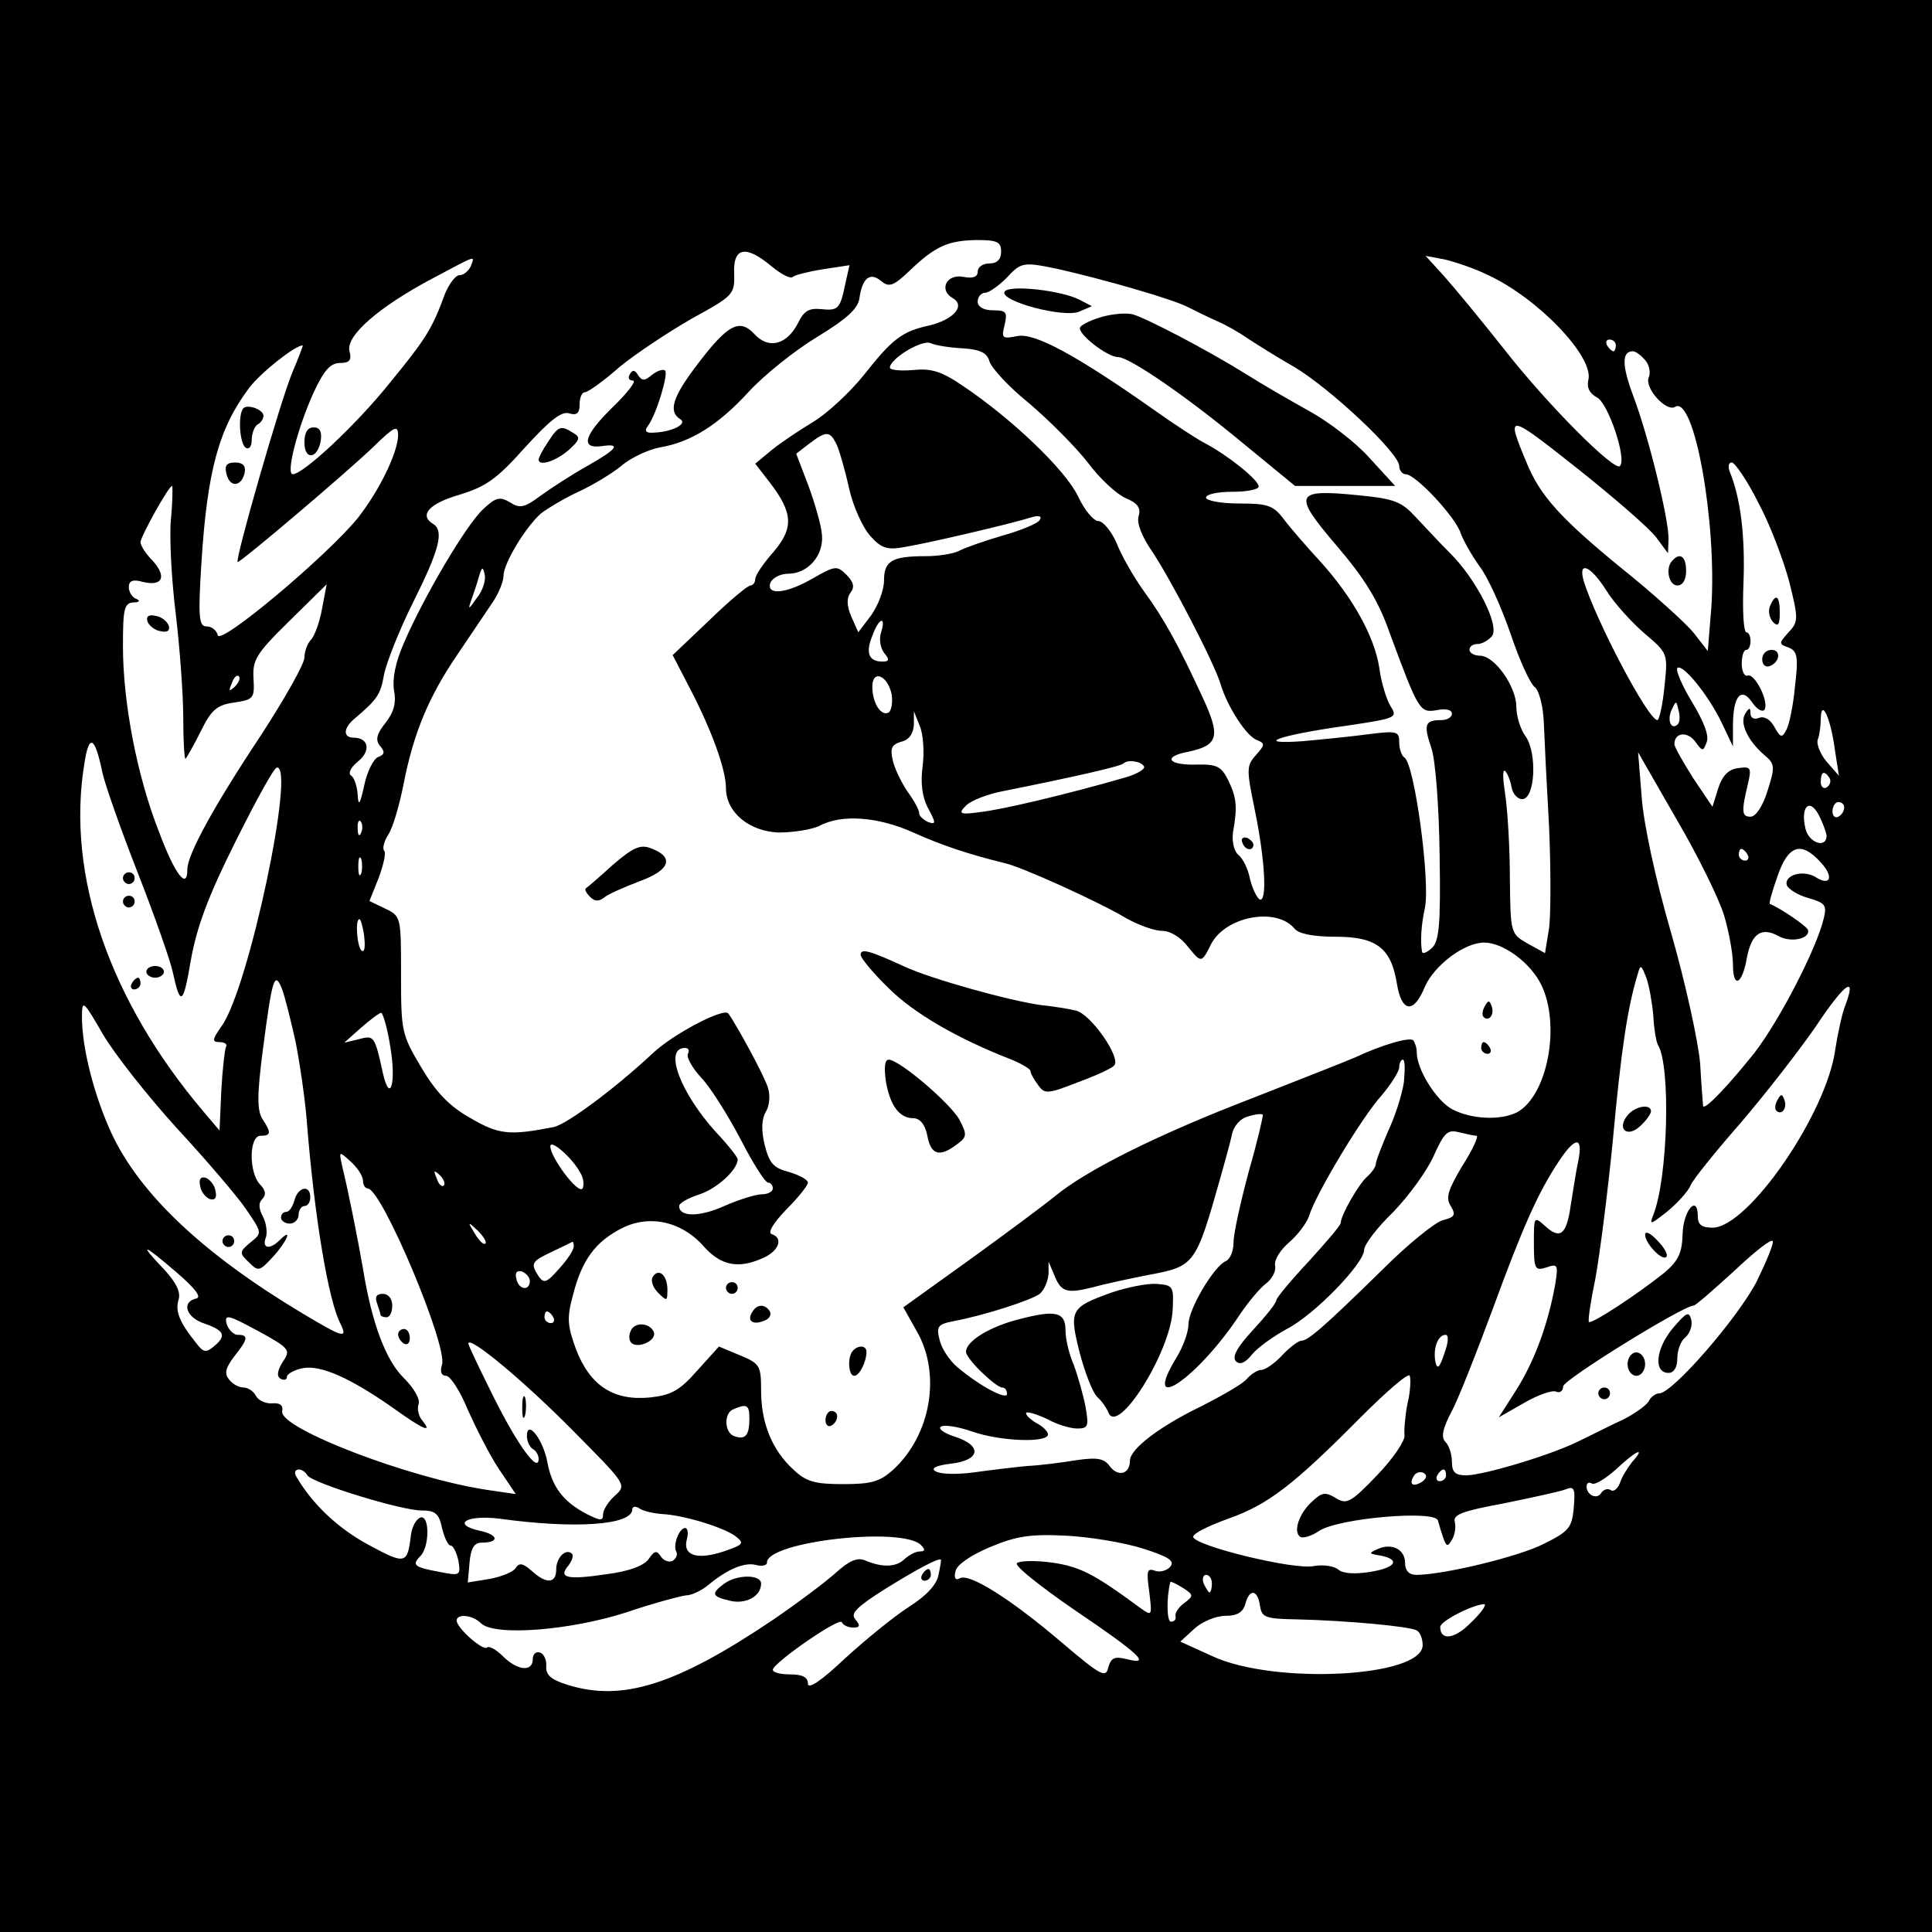 <?xml version="1.0" standalone="no"?>
<!DOCTYPE svg PUBLIC "-//W3C//DTD SVG 20010904//EN"
 "http://www.w3.org/TR/2001/REC-SVG-20010904/DTD/svg10.dtd">
<svg version="1.0" xmlns="http://www.w3.org/2000/svg"
 width="330pt" height="330pt" viewBox="0 0 330 330"
 preserveAspectRatio="xMidYMid meet">
<g transform="translate(0,330) scale(0.1,-0.1)"
fill="#000000" stroke="none">
<path d="M0 1650 l0 -1650 1650 0 1650 0 0 1650 0 1650 -1650 0 -1650 0 0
-1650z m1710 1220 c0 -13 -7 -20 -20 -20 -11 0 -20 -6 -20 -14 0 -9 -8 -12
-24 -9 -29 6 -43 -22 -19 -36 23 -13 2 -37 -40 -47 -46 -10 -63 -23 -111 -84
-24 -30 -63 -66 -86 -80 -23 -14 -55 -35 -71 -48 l-29 -24 24 -31 c41 -53 42
-79 7 -120 -17 -19 -31 -40 -31 -46 0 -6 -4 -11 -8 -11 -5 0 -37 -27 -71 -60
l-62 -59 30 -58 c37 -71 61 -138 61 -169 0 -41 39 -74 90 -76 25 0 56 5 69 11
38 21 101 16 161 -11 49 -22 94 -37 155 -52 29 -6 163 -67 208 -94 21 -12 49
-22 62 -22 14 0 32 -11 44 -27 23 -28 23 -29 40 5 25 47 111 63 142 26 7 -9
32 -14 70 -14 70 0 95 -19 105 -80 8 -50 29 -52 48 -5 16 36 67 75 101 75 33
0 80 -35 98 -73 33 -69 10 -189 -42 -217 -28 -14 -77 -12 -110 5 -27 14 -61
68 -61 97 0 8 -3 17 -6 21 -6 6 -52 -7 -99 -29 -16 -7 -95 -38 -174 -69 -164
-63 -286 -124 -340 -169 -21 -17 -87 -66 -148 -110 l-110 -79 23 -41 c42 -73
24 -177 -40 -236 -23 -21 -38 -25 -86 -25 -48 0 -63 4 -85 25 -36 33 -55 79
-55 135 0 42 -2 46 -36 60 l-36 15 -37 -41 c-30 -34 -44 -42 -81 -46 -62 -6
-102 20 -126 82 -15 41 -16 54 -5 94 15 59 38 90 83 113 47 24 103 12 141 -32
29 -32 59 -38 102 -18 26 12 33 34 13 40 -7 3 3 19 25 42 20 20 37 41 37 46 0
5 -15 13 -32 18 -27 7 -34 15 -42 47 -6 25 -5 44 2 56 6 9 8 27 4 40 -5 19
-53 107 -68 128 -8 10 -94 -35 -129 -68 -63 -59 -146 -121 -169 -126 -76 -15
-94 -13 -142 15 -36 20 -59 44 -84 86 -34 57 -35 62 -35 159 0 99 0 100 -27
113 l-27 13 16 40 c8 22 13 43 9 46 -3 4 0 16 7 27 8 12 19 50 26 85 17 88 43
151 93 224 23 34 50 74 60 89 10 15 18 35 18 44 0 22 38 84 64 107 12 9 40 26
64 37 24 11 57 31 73 44 16 14 46 28 67 32 53 9 100 39 152 96 25 27 77 69
115 92 51 31 71 49 73 67 5 34 18 45 37 29 13 -11 21 -9 48 17 45 43 66 52
115 53 35 0 42 -3 42 -20z m-392 -25 c16 -13 32 -22 36 -18 3 3 26 9 51 13
l46 7 -7 -31 c-9 -44 -12 -47 -42 -44 -20 2 -29 -3 -39 -24 -19 -37 -50 -45
-74 -19 -26 28 -46 17 -99 -53 -41 -54 -49 -79 -28 -92 13 -8 -14 -22 -46 -23
-13 -1 -16 3 -9 12 14 19 35 88 29 94 -3 3 -13 0 -22 -7 -13 -11 -17 -11 -24
-1 -5 9 -10 10 -14 2 -4 -6 -2 -11 5 -11 7 0 -9 -21 -35 -46 -49 -48 -55 -71
-18 -66 34 5 26 -5 -25 -34 -27 -15 -62 -38 -80 -51 -27 -20 -35 -22 -52 -11
-17 10 -24 9 -46 -12 -29 -27 -101 -149 -135 -228 -15 -34 -20 -62 -17 -81 4
-21 0 -37 -14 -55 -16 -20 -18 -30 -10 -40 9 -10 8 -15 -3 -19 -8 -3 -19 -25
-24 -49 -7 -32 -10 -36 -11 -16 -1 15 -6 30 -11 33 -6 4 -1 14 11 24 23 18 19
41 -7 41 -18 0 -18 16 1 32 39 33 45 41 51 76 4 20 26 76 50 124 44 88 53 121
34 133 -25 15 -7 35 45 50 45 14 63 26 112 81 42 46 62 62 75 58 13 -4 18 0
18 15 0 12 4 21 9 21 5 0 32 19 59 43 28 23 84 60 124 83 71 39 73 41 72 77
-2 45 20 49 64 12z m-514 0 c-4 -8 -12 -15 -19 -15 -7 0 -18 -15 -25 -32 -22
-60 -32 -76 -95 -153 -57 -71 -147 -155 -165 -155 -12 0 8 78 35 138 18 39 29
52 46 52 16 0 20 5 16 20 -7 26 49 75 141 124 79 42 73 40 66 21z m1738 -15
c86 -40 181 -140 171 -179 -3 -13 2 -23 15 -30 19 -10 51 -105 39 -117 -9 -10
-122 103 -195 196 -41 52 -89 110 -106 129 l-31 34 32 -6 c17 -4 51 -15 75
-27z m-737 11 c76 -17 199 -52 225 -66 14 -7 36 -18 50 -24 14 -6 37 -19 51
-29 14 -9 50 -32 80 -49 62 -37 179 -147 179 -169 0 -7 5 -14 11 -14 17 0 86
-74 94 -101 5 -13 19 -38 32 -56 14 -18 37 -69 53 -115 15 -45 34 -87 42 -92
7 -6 14 -33 15 -61 1 -27 5 -108 9 -178 3 -71 3 -148 0 -172 l-7 -43 -29 16
c-30 17 -30 18 -31 112 0 52 -4 117 -8 143 -4 26 -5 44 0 40 4 -4 9 -17 11
-28 2 -11 10 -20 18 -20 22 0 26 78 6 107 -9 12 -16 35 -16 51 0 34 -37 87
-62 87 -10 0 -18 5 -18 10 0 6 6 10 14 10 7 0 18 6 24 13 15 17 -27 99 -72
143 -17 17 -43 45 -58 61 -24 26 -36 31 -97 37 -110 11 -114 3 -38 -86 48 -56
72 -95 91 -150 49 -132 51 -136 80 -131 15 3 26 1 26 -6 0 -6 -8 -11 -18 -11
-28 0 -31 -7 -17 -48 7 -21 13 -100 14 -183 2 -121 -1 -148 -14 -159 -8 -7
-15 -10 -16 -6 -3 17 -2 44 5 76 9 47 -18 245 -35 256 -5 3 -9 15 -9 26 0 19
-4 20 -52 14 -29 -4 -80 -9 -113 -12 -86 -6 -41 10 72 26 88 13 91 14 78 34
-7 12 -16 41 -19 65 -8 53 -45 120 -100 181 -23 25 -51 57 -63 73 -18 24 -28
27 -77 27 -31 0 -56 5 -56 10 0 6 20 10 45 10 25 0 45 4 45 9 0 11 -51 52 -90
73 -14 7 -54 33 -89 58 -132 93 -204 132 -233 126 -26 -5 -28 -4 -22 19 5 22
3 25 -20 25 -16 0 -26 6 -26 15 0 8 6 15 13 15 6 0 23 12 36 25 25 27 28 28
86 16z m-160 -136 c30 -2 41 -8 45 -22 3 -11 33 -44 68 -72 34 -29 79 -74 100
-101 20 -27 49 -54 65 -61 20 -8 26 -17 22 -30 -4 -12 5 -35 23 -61 32 -48
106 -190 117 -227 11 -37 44 -89 62 -95 14 -6 14 -8 -2 -26 -16 -18 -16 -24
-2 -92 18 -87 22 -162 8 -154 -5 4 -12 19 -16 35 -3 16 -12 35 -20 41 -7 6
-11 22 -9 38 8 44 6 60 -8 89 -12 24 -19 28 -56 27 -48 -1 -56 14 -12 22 51
11 55 26 25 91 -42 91 -66 135 -101 183 -18 25 -39 62 -47 83 -9 20 -23 37
-31 37 -8 0 -24 19 -35 43 -22 45 -112 131 -195 187 -38 26 -55 31 -86 28 -22
-2 -40 0 -40 4 0 15 54 48 69 42 9 -4 34 -8 56 -9z m1115 5 c0 -5 -2 -10 -4
-10 -3 0 -8 5 -11 10 -3 6 -1 10 4 10 6 0 11 -4 11 -10z m-2261 -47 c-21 -51
-99 -323 -93 -323 6 0 185 152 231 196 37 36 43 39 43 20 -1 -30 -32 -94 -69
-141 -52 -64 -235 -218 -239 -200 -2 8 -10 15 -19 15 -13 0 -15 14 -9 108 10
159 30 231 82 300 20 26 78 72 91 72 1 0 -7 -21 -18 -47z m2311 22 c7 -8 10
-22 6 -30 -7 -18 30 -59 45 -50 33 21 72 -199 62 -344 l-6 -73 -24 31 c-14 17
-69 67 -124 111 -104 85 -139 124 -162 181 -35 84 -33 84 87 -11 63 -50 124
-103 135 -118 l20 -27 1 25 c0 35 -34 174 -60 243 -20 53 -20 77 -1 77 5 0 14
-7 21 -15z m-1382 -142 c5 -10 15 -44 22 -76 7 -32 24 -69 37 -83 19 -21 29
-24 60 -18 37 6 179 39 217 51 11 3 16 1 12 -5 -3 -6 -32 -18 -64 -27 -31 -9
-65 -21 -74 -26 -10 -5 -35 -9 -57 -9 -57 0 -71 -8 -71 -41 0 -17 -10 -43 -22
-60 l-22 -29 -12 27 c-8 19 -8 32 -1 41 7 9 5 18 -7 30 -16 16 -19 16 -56 -5
-46 -27 -82 -31 -74 -8 4 8 17 15 30 15 34 0 61 31 58 66 -1 16 -12 54 -23 84
l-21 55 22 17 c29 22 35 22 46 1z m1575 -101 c20 -37 43 -98 53 -135 16 -64
16 -69 -1 -87 -17 -19 -17 -20 0 -26 15 -6 17 -16 11 -66 -3 -33 -10 -67 -15
-75 -7 -14 -10 -13 -20 5 -7 13 -17 19 -26 16 -9 -4 -15 0 -15 7 0 11 -2 11
-9 0 -10 -16 4 -46 33 -71 18 -15 18 -20 5 -61 -8 -26 -20 -44 -29 -44 -15 0
-16 8 -4 58 6 26 4 28 -17 25 -17 -2 -27 -13 -34 -34 l-10 -32 -33 49 c-17 27
-32 53 -32 58 0 20 22 22 35 5 13 -18 14 -18 20 -2 5 11 -5 36 -25 69 -17 28
-28 54 -25 58 9 8 53 -46 76 -94 l19 -40 0 35 c0 51 14 68 33 40 8 -12 18 -17
21 -12 8 13 -17 63 -29 58 -5 -2 -10 7 -10 20 0 13 3 24 8 24 4 0 7 7 7 15 0
8 -3 15 -7 15 -5 0 -7 38 -5 85 3 79 -5 144 -23 188 -4 9 -3 17 3 17 5 0 26
-30 45 -68z m-2711 -28 c-3 -31 1 -104 8 -161 7 -58 13 -139 13 -179 0 -41 2
-72 4 -70 2 2 14 23 26 47 18 37 28 45 57 49 33 5 35 7 33 41 -2 32 5 43 61
98 l64 63 -8 -42 c-4 -23 -13 -47 -19 -53 -6 -6 -11 -20 -11 -30 0 -11 -34
-71 -75 -134 -81 -122 -125 -203 -125 -228 0 -36 -21 -9 -48 63 -38 96 -62
222 -62 318 0 64 2 74 18 75 10 0 12 3 5 6 -7 2 -13 12 -13 20 0 11 7 14 24 9
34 -8 41 9 17 36 -12 12 -21 26 -21 32 0 9 48 96 54 96 1 0 1 -25 -2 -56z
m522 -136 c-14 -20 -15 -20 -9 -3 4 11 10 29 13 40 5 17 7 18 10 3 2 -10 -4
-28 -14 -40z m1930 13 c13 -21 43 -54 65 -73 40 -34 40 -34 34 -91 -3 -31 -9
-57 -12 -57 -16 0 -106 172 -126 238 -10 35 12 26 39 -17z m-1239 -71 c-4 -12
-1 -27 5 -35 10 -12 9 -15 -3 -15 -23 0 -29 15 -17 44 11 31 24 35 15 6z
m-1104 -93 c-10 -9 -11 -8 -5 6 3 10 9 15 12 12 3 -3 0 -11 -7 -18z m1122 -13
c2 -13 0 -27 -5 -31 -13 -7 -28 16 -28 44 0 30 26 20 33 -13z m1343 -51 c-11
-11 -19 6 -11 24 8 17 8 17 12 0 3 -10 2 -21 -1 -24z m268 -43 l7 -45 -21 24
c-11 13 -18 31 -15 38 3 8 5 24 5 36 1 35 17 0 24 -53z m-1558 -28 c-4 -29 -1
-53 9 -72 14 -26 14 -29 0 -24 -8 4 -15 10 -15 15 0 6 -9 22 -20 37 -10 15
-22 39 -25 53 -5 21 -2 27 14 32 14 3 21 14 22 29 l0 23 10 -25 c6 -14 8 -44
5 -68z m-1401 -12 c4 -19 31 -96 60 -170 29 -74 56 -151 60 -170 13 -60 18
-57 31 20 10 56 29 108 76 202 35 70 66 127 71 127 32 3 -48 -376 -94 -441
-17 -24 -17 -28 -4 -28 9 0 14 -4 11 -8 -2 -4 -6 -38 -8 -75 l-3 -68 -28 33
c-160 189 -234 403 -203 593 8 53 18 48 31 -15z m2770 -244 c8 -27 15 -65 15
-83 0 -43 16 -35 24 12 8 41 25 52 54 36 22 -12 55 -4 50 11 -3 7 -49 38 -65
44 -2 0 4 22 13 47 18 53 40 61 73 25 24 -25 18 -43 -8 -26 -22 13 -54 3 -49
-14 3 -7 19 -17 37 -22 28 -8 32 -12 26 -35 -12 -51 -75 -173 -118 -229 -43
-54 -86 -100 -88 -91 0 2 -3 34 -5 72 -3 37 -25 138 -50 225 -27 93 -47 187
-50 232 l-6 75 66 -115 c37 -63 73 -137 81 -164z m-991 255 c3 -4 -11 -13 -32
-19 -100 -29 -211 -55 -247 -59 -36 -5 -39 -3 -25 11 9 9 38 20 65 25 110 22
200 42 204 47 7 7 30 4 35 -5z m1171 -20 c3 -5 1 -12 -5 -16 -5 -3 -10 1 -10
9 0 18 6 21 15 7z m-5 -98 c0 -23 -30 -13 -36 11 -9 37 6 54 22 25 7 -13 13
-30 14 -36z m30 48 c0 -6 -4 -13 -10 -16 -5 -3 -10 1 -10 9 0 9 5 16 10 16 6
0 10 -4 10 -9z m-2533 -43 c-3 -8 -6 -5 -6 6 -1 11 2 17 5 13 3 -3 4 -12 1
-19z m2368 -38 c3 -5 1 -10 -4 -10 -6 0 -11 5 -11 10 0 6 2 10 4 10 3 0 8 -4
11 -10z m-2368 -32 c-3 -7 -5 -2 -5 12 0 14 2 19 5 13 2 -7 2 -19 0 -25z m5
-107 c2 -17 1 -28 -4 -25 -8 5 -12 54 -4 54 2 0 6 -13 8 -29z m2202 -136 c1
-22 5 -45 8 -50 22 -36 17 -227 -8 -290 -7 -18 -5 -17 23 5 17 14 36 34 41 46
5 11 44 59 86 107 41 48 98 121 127 163 50 75 71 90 51 37 -6 -15 -13 -49 -17
-74 -14 -110 -149 -306 -210 -306 -18 0 -25 5 -25 19 0 39 -25 11 -26 -30 -1
-32 -7 -45 -30 -65 -46 -37 -125 -89 -130 -85 -2 2 3 36 11 74 7 38 21 145 30
238 14 153 25 225 42 281 5 18 6 18 15 -5 5 -14 10 -43 12 -65z m-2319 -45 c7
-36 16 -96 19 -135 13 -164 37 -308 58 -347 12 -25 4 -23 -66 19 -167 100
-276 202 -325 306 -30 65 -51 146 -51 200 0 30 2 29 36 -30 20 -34 77 -106
126 -160 50 -54 103 -116 118 -138 28 -41 28 -41 8 -57 -19 -16 -20 -18 -3
-34 16 -16 18 -16 41 9 24 26 35 52 12 29 -17 -17 -31 -15 -24 4 3 8 1 25 -5
36 -7 14 -8 23 -1 30 7 7 6 15 -4 25 -19 20 -19 83 1 83 18 0 19 5 3 29 -9 15
-9 41 1 118 16 123 20 136 33 103 5 -14 15 -54 23 -90z m162 -10 c10 -61 -1
-96 -13 -43 -14 64 -15 65 -41 58 l-25 -6 28 25 c16 14 32 26 35 26 3 0 11
-27 16 -60z m508 -10 c-3 -5 7 -24 23 -41 16 -17 46 -65 67 -105 21 -41 42
-74 47 -74 4 0 8 -4 8 -10 0 -5 -8 -10 -19 -10 -10 0 -39 -9 -64 -20 -42 -19
-77 -19 -77 0 0 5 16 14 35 20 30 10 65 42 65 60 0 3 -16 24 -36 45 -62 68
-91 145 -54 145 6 0 8 -4 5 -10z m1223 -48 c-3 -21 -15 -59 -27 -84 -11 -26
-21 -51 -21 -56 0 -5 -7 -15 -15 -22 -14 -12 -45 -66 -45 -79 0 -4 -25 -33
-55 -66 -30 -32 -55 -62 -55 -66 0 -5 -18 -27 -40 -51 -27 -29 -36 -46 -29
-53 7 -7 16 -3 28 12 10 12 37 31 59 43 47 24 132 112 132 135 0 9 22 38 50
65 27 28 58 71 69 96 18 40 24 45 43 40 13 -3 26 -6 30 -6 4 0 -6 -23 -24 -51
-25 -42 -29 -55 -20 -69 9 -15 7 -19 -13 -24 -13 -3 -60 -41 -103 -84 -102
-100 -128 -122 -139 -122 -5 0 -20 -11 -33 -25 -13 -14 -29 -25 -36 -25 -6 0
-17 -7 -24 -15 -6 -8 -41 -28 -76 -46 -73 -35 -124 -74 -124 -94 0 -23 -20
-28 -34 -10 -10 14 -21 16 -57 11 -24 -4 -62 -9 -84 -10 -22 -2 -63 -7 -92
-11 -29 -4 -58 -3 -65 2 -9 5 1 10 27 13 50 6 53 31 6 46 -19 6 -29 14 -24 17
6 4 30 0 53 -8 48 -17 130 -20 130 -5 0 5 -9 14 -21 20 -11 7 -18 14 -16 17 3
2 19 -3 36 -11 16 -9 39 -16 51 -16 19 0 20 4 14 38 -4 20 -13 52 -20 71 -8
18 -14 44 -14 58 0 32 -16 36 -78 20 -52 -13 -92 -38 -92 -56 0 -12 51 -61 62
-61 5 0 8 -5 8 -11 0 -11 -46 13 -85 46 -13 11 -27 32 -30 46 -6 23 -3 27 22
32 54 10 134 36 149 47 8 7 14 22 15 34 l0 21 9 -21 c12 -31 21 -34 66 -23 21
6 64 15 94 21 81 15 82 16 125 168 7 25 16 57 19 71 3 16 15 29 28 32 12 4 23
5 25 3 1 -1 -9 -45 -24 -97 -14 -52 -26 -106 -26 -121 0 -15 -6 -29 -13 -32
-20 -8 -64 -82 -64 -108 0 -13 -9 -38 -20 -56 -63 -103 35 -38 108 73 15 22
35 46 45 53 10 8 17 21 15 30 -2 10 9 27 24 40 15 13 30 33 34 45 11 37 91
170 124 206 16 19 30 41 30 48 0 7 3 13 6 13 4 0 4 -17 2 -38z m-1407 -155 c6
-9 7 -22 4 -27 -7 -11 -55 53 -55 72 0 13 38 -20 51 -45z m1705 21 c-4 -18 -9
-52 -13 -76 -7 -51 -18 -60 -44 -36 -19 17 -19 16 -19 -30 0 -44 2 -47 21 -41
20 7 21 5 15 -31 -12 -66 -35 -129 -66 -178 l-30 -47 42 24 c24 14 49 23 56
20 6 -3 12 1 12 9 0 11 205 138 223 138 3 0 34 27 69 59 35 33 64 56 66 51 2
-4 -11 -35 -27 -68 -31 -61 -144 -192 -167 -192 -6 0 -14 -6 -17 -12 -3 -7
-22 -21 -43 -32 -22 -10 -55 -27 -74 -36 -46 -24 -166 -60 -196 -60 -18 0 -24
5 -24 23 0 13 -5 28 -11 34 -8 8 -5 23 11 53 12 23 43 102 70 175 51 139 77
198 113 252 28 42 41 42 33 1z m-2076 -35 c0 -7 4 -13 8 -13 24 0 137 -269
127 -301 -4 -12 -1 -19 7 -19 7 0 24 -26 37 -58 14 -31 37 -77 53 -101 l29
-43 -48 7 c-134 20 -355 105 -351 134 2 11 -4 15 -17 14 -11 -1 -24 5 -28 13
-4 8 -14 14 -21 14 -8 0 -19 6 -25 14 -8 10 -6 19 9 39 24 30 25 37 6 37 -7 0
-16 9 -19 19 -4 17 3 15 53 -12 55 -30 57 -33 43 -53 -9 -15 -11 -24 -4 -29 6
-3 11 -2 11 3 0 5 12 12 27 15 31 6 82 -17 156 -69 50 -36 67 -43 48 -20 -6 7
-9 20 -6 28 3 8 -8 27 -25 44 -31 30 -55 94 -70 187 -9 51 -24 128 -36 177 -5
24 -5 24 15 6 12 -11 21 -25 21 -33z m138 -8 c-3 -3 -9 2 -12 12 -6 14 -5 15
5 6 7 -7 10 -15 7 -18z m71 -99 c-3 -3 -11 5 -18 17 -13 21 -12 21 5 5 10 -10
16 -20 13 -22z m151 -5 c0 -6 -11 -23 -25 -38 -21 -24 -26 -26 -35 -13 -14 22
-13 25 23 42 17 8 33 16 35 17 1 0 2 -3 2 -8z m-645 -89 c-26 -6 -17 -33 15
-43 34 -12 37 -21 15 -39 -13 -11 -18 -10 -30 6 -29 36 -36 55 -30 74 4 13 -4
29 -24 51 -45 47 -38 46 19 -3 34 -29 45 -44 35 -46z m570 30 c0 -18 -20 -15
-23 4 -3 10 1 15 10 12 7 -3 13 -10 13 -16z m40 -62 c3 -5 1 -10 -4 -10 -6 0
-11 5 -11 10 0 6 2 10 4 10 3 0 8 -4 11 -10z m1522 -62 c-8 -24 -12 -28 -15
-15 -5 23 4 47 17 47 6 0 5 -13 -2 -32z m-1489 -131 c92 -93 93 -93 72 -112
-11 -10 -20 -24 -20 -32 0 -11 -4 -11 -28 1 -40 21 -59 46 -67 88 -7 39 -35
75 -35 45 0 -9 5 -19 10 -22 6 -3 10 -11 10 -17 0 -25 -35 22 -76 104 -24 48
-44 90 -44 93 0 15 94 -63 178 -148z m1426 45 c-4 -20 -6 -45 -5 -54 1 -9 -20
-40 -47 -68 -45 -47 -52 -50 -70 -39 -18 11 -24 10 -40 -5 -23 -20 -34 -53
-21 -61 4 -3 19 1 32 10 33 22 198 36 203 18 14 -48 15 -48 24 -33 5 8 7 22 5
30 -4 13 13 19 83 32 48 10 96 20 106 24 15 6 17 2 14 -32 -3 -34 -9 -40 -51
-61 -43 -22 -172 -53 -218 -53 -12 0 -19 7 -19 20 0 24 -23 35 -47 24 -16 -7
-15 -8 5 -11 35 -7 26 -21 -18 -28 -25 -4 -46 -3 -54 4 -7 6 -26 9 -42 6 -34
-7 -205 35 -206 50 0 6 27 19 60 31 68 24 111 57 227 174 44 44 81 76 83 70 2
-6 1 -28 -4 -48z m-1124 -25 c0 -29 -7 -37 -26 -30 -17 6 -18 40 -1 46 23 10
27 7 27 -16z m1508 -74 c-8 -10 -18 -26 -21 -36 -4 -10 -11 -16 -16 -12 -5 3
-12 1 -16 -5 -7 -12 -25 -4 -25 11 0 6 4 8 9 5 5 -3 23 8 41 24 35 33 52 40
28 13z m-2263 -23 c8 -13 160 -60 195 -60 23 0 30 -5 35 -30 4 -16 10 -30 15
-30 4 0 10 -12 13 -26 4 -25 3 -26 -32 -19 -44 8 -48 12 -33 27 16 16 16 71 0
66 -7 -3 -14 -15 -16 -29 -6 -51 -9 -52 -72 -18 -52 28 -96 69 -124 117 -8 14
10 17 19 2z m1904 -11 c-16 -10 -23 -4 -14 10 3 6 11 8 17 5 6 -4 5 -9 -3 -15z
m41 11 c0 -5 -5 -10 -11 -10 -5 0 -7 5 -4 10 3 6 8 10 11 10 2 0 4 -4 4 -10z
m-1340 -66 c38 -2 103 -22 125 -37 17 -13 16 -15 -19 -27 -45 -15 -70 -7 -63
20 3 11 2 20 -3 20 -10 0 -21 -30 -15 -40 3 -5 0 -12 -6 -16 -6 -3 -15 0 -20
7 -7 11 -11 11 -21 -4 -9 -12 -34 -21 -73 -26 -67 -10 -82 -6 -64 15 6 8 9 17
6 20 -10 10 -27 -6 -27 -27 0 -24 -17 -25 -42 -2 -15 13 -21 14 -27 5 -4 -7
-24 -15 -45 -19 l-37 -6 3 34 c2 24 8 34 20 34 31 0 30 13 -1 20 -51 11 -25
28 32 21 130 -18 227 -11 227 16 0 5 6 6 13 1 6 -4 23 -8 37 -9z m443 -53 c8
-8 7 -11 -2 -11 -7 0 -18 -6 -26 -13 -14 -14 -38 -15 -68 -2 -13 5 -27 -1 -50
-22 -18 -16 -66 -52 -107 -80 -165 -111 -257 -140 -350 -111 -29 9 -38 17 -37
32 1 10 -4 21 -10 23 -7 3 -13 -2 -13 -11 0 -22 -26 -20 -51 5 -11 11 -23 18
-27 15 -6 -7 -52 33 -52 46 0 12 27 10 42 -5 23 -22 152 -12 248 19 47 16 93
28 102 29 9 0 26 8 37 17 32 27 62 40 82 35 10 -3 19 -1 19 4 0 36 231 62 263
30z m379 -6 c44 -14 55 -21 47 -31 -6 -7 -18 -10 -26 -7 -14 5 -15 0 -10 -36
5 -42 5 -42 -16 -27 -80 59 -103 70 -150 77 -29 4 -56 3 -60 -1 -5 -4 39 -39
97 -79 114 -77 133 -96 91 -85 -21 5 -27 3 -32 -14 -4 -19 -13 -14 -80 43 -87
74 -158 119 -174 109 -7 -4 -10 1 -7 12 2 11 25 27 58 41 45 19 69 23 130 20
41 -2 101 -12 132 -22z m-349 -45 c-3 -17 -21 -36 -51 -55 -25 -16 -74 -56
-109 -88 -40 -38 -63 -53 -63 -43 0 11 -9 16 -30 16 -16 0 -30 3 -30 8 1 12
115 91 118 81 2 -5 11 -9 19 -9 12 0 13 3 4 14 -9 10 2 21 51 52 58 36 91 53
95 50 1 0 -1 -12 -4 -26z m467 -15 c0 -8 -2 -15 -4 -15 -2 0 -6 7 -10 15 -3 8
-1 15 4 15 6 0 10 -7 10 -15z m-47 -33 c-10 -7 -17 -18 -15 -23 1 -5 -2 -9 -8
-9 -7 0 -8 40 -1 68 1 1 10 -3 21 -10 19 -12 19 -14 3 -26z m129 -4 c3 -21 9
-23 63 -24 85 -2 194 -12 205 -19 6 -3 10 -15 10 -25 0 -55 -253 -68 -359 -19
l-55 25 24 22 c13 12 37 22 53 22 20 0 30 6 34 20 7 27 21 25 25 -2z m361 -29
c-28 -29 -53 -32 -53 -8 0 10 55 38 75 39 5 0 -4 -14 -22 -31z"/>
<path d="M1047 1823 c-23 -21 -44 -39 -46 -40 -3 -2 0 -8 7 -15 8 -8 15 -8 24
-1 7 6 35 18 61 28 52 19 59 41 19 56 -18 7 -30 2 -65 -28z"/>
<path d="M1470 1669 c0 -5 21 -31 48 -57 42 -42 117 -86 210 -122 17 -7 32
-16 32 -19 0 -4 6 -15 13 -24 11 -16 16 -16 67 4 30 11 59 24 63 29 13 12 -40
89 -66 94 -12 3 -38 7 -57 9 -54 7 -190 45 -235 66 -59 27 -75 32 -75 20z"/>
<path d="M2536 1581 c-4 -7 -5 -15 -2 -18 9 -9 19 4 14 18 -4 11 -6 11 -12 0z"/>
<path d="M2530 1510 c0 -5 5 -10 11 -10 5 0 7 5 4 10 -3 6 -8 10 -11 10 -2 0
-4 -4 -4 -10z"/>
<path d="M1513 1454 c7 -42 23 -64 47 -64 11 0 20 -10 24 -30 6 -33 21 -37 50
-15 18 13 18 17 5 42 -15 28 -103 103 -121 103 -7 0 -8 -14 -5 -36z"/>
<path d="M1115 1119 c-4 -6 0 -18 9 -27 15 -15 16 -15 16 5 0 25 -15 38 -25
22z"/>
<path d="M1240 1100 c0 -5 5 -10 10 -10 6 0 10 5 10 10 0 6 -4 10 -10 10 -5 0
-10 -4 -10 -10z"/>
<path d="M1285 1059 c-10 -15 1 -23 20 -15 9 3 13 10 10 16 -8 13 -22 13 -30
-1z"/>
<path d="M1077 1026 c-4 -9 -2 -18 3 -21 13 -8 41 6 37 19 -6 17 -34 19 -40 2z"/>
<path d="M1457 993 c-10 -10 -8 -43 2 -43 9 0 21 24 21 41 0 11 -14 12 -23 2z"/>
<path d="M1410 874 c0 -8 5 -12 10 -9 6 3 10 10 10 16 0 5 -4 9 -10 9 -5 0
-10 -7 -10 -16z"/>
<path d="M936 2545 c-9 -13 -16 -27 -16 -30 0 -12 29 -3 51 16 19 17 21 22 9
29 -22 14 -26 13 -44 -15z"/>
<path d="M520 2544 c0 -31 23 -28 28 4 2 15 -2 22 -12 22 -11 0 -16 -9 -16
-26z"/>
<path d="M1716 2802 c-10 -16 102 -46 128 -34 l21 9 -21 11 c-31 16 -120 26
-128 14z"/>
<path d="M1883 2759 c-18 -5 -35 -13 -38 -18 -6 -10 46 -51 65 -51 19 0 118
-68 213 -147 l89 -73 85 0 86 0 -44 48 c-23 26 -70 62 -103 80 -34 19 -81 46
-106 62 -69 43 -173 97 -195 103 -11 3 -34 1 -52 -4z"/>
<path d="M2122 1861 c4 -13 18 -16 19 -4 0 4 -5 9 -11 12 -7 2 -11 -2 -8 -8z"/>
<path d="M416 2603 c-10 -10 -7 -61 4 -68 6 -3 10 3 10 14 0 11 5 23 10 26 6
3 10 10 10 15 0 10 -26 20 -34 13z"/>
<path d="M387 2490 c6 -24 26 -21 31 3 2 11 -3 17 -16 17 -15 0 -19 -5 -15
-20z"/>
<path d="M2857 2343 c-13 -12 -7 -43 8 -43 9 0 15 9 15 25 0 24 -10 32 -23 18z"/>
<path d="M3023 2264 c-3 -8 -1 -20 6 -27 8 -8 11 -4 11 16 0 30 -7 35 -17 11z"/>
<path d="M3010 2174 c0 -9 5 -14 12 -12 18 6 21 28 4 28 -9 0 -16 -7 -16 -16z"/>
<path d="M252 2238 c3 -7 13 -15 22 -16 12 -3 17 1 14 10 -3 7 -13 15 -22 16
-12 3 -17 -1 -14 -10z"/>
<path d="M210 1800 c0 -5 5 -10 10 -10 6 0 10 5 10 10 0 6 -4 10 -10 10 -5 0
-10 -4 -10 -10z"/>
<path d="M210 1760 c0 -5 5 -10 10 -10 6 0 10 5 10 10 0 6 -4 10 -10 10 -5 0
-10 -4 -10 -10z"/>
<path d="M250 1640 c0 -5 7 -10 15 -10 8 0 15 5 15 10 0 6 -7 10 -15 10 -8 0
-15 -4 -15 -10z"/>
<path d="M225 1620 c-3 -5 -1 -10 4 -10 6 0 11 5 11 10 0 6 -2 10 -4 10 -3 0
-8 -4 -11 -10z"/>
<path d="M3036 1421 c-4 -7 -5 -15 -2 -18 9 -9 19 4 14 18 -4 11 -6 11 -12 0z"/>
<path d="M2780 1395 c-19 -23 -1 -39 21 -19 10 9 19 21 19 26 0 13 -27 9 -40
-7z"/>
<path d="M2810 1191 c0 -15 29 -45 36 -38 4 3 -3 16 -15 28 -12 13 -21 17 -21
10z"/>
<path d="M342 1274 c1 -9 9 -19 16 -22 9 -3 13 2 10 14 -1 9 -9 19 -16 22 -9
3 -13 -2 -10 -14z"/>
<path d="M503 1250 c-3 -11 -9 -20 -14 -20 -5 0 -9 -4 -9 -10 0 -5 7 -10 15
-10 8 0 15 7 15 15 0 8 5 15 10 15 6 0 10 7 10 15 0 22 -21 18 -27 -5z"/>
<path d="M380 1180 c0 -5 5 -10 10 -10 6 0 10 5 10 10 0 6 -4 10 -10 10 -5 0
-10 -4 -10 -10z"/>
<path d="M1898 1092 c-70 -25 -72 -30 -54 -102 9 -34 22 -68 30 -76 8 -7 16
-19 19 -26 15 -43 107 103 110 175 2 40 1 42 -28 44 -16 1 -51 -6 -77 -15z"/>
<path d="M2857 1031 c-29 -35 -33 -76 -7 -76 9 0 15 9 15 25 0 14 6 30 14 36
7 6 12 19 10 29 -4 16 -8 14 -32 -14z"/>
<path d="M2780 970 c0 -11 7 -20 15 -20 8 0 15 9 15 20 0 11 -7 20 -15 20 -8
0 -15 -9 -15 -20z"/>
<path d="M2730 920 c0 -5 5 -10 10 -10 6 0 10 5 10 10 0 6 -4 10 -10 10 -5 0
-10 -4 -10 -10z"/>
<path d="M644 1074 c3 -9 6 -18 6 -20 0 -2 5 -4 10 -4 6 0 10 9 10 20 0 12 -7
20 -16 20 -11 0 -14 -5 -10 -16z"/>
<path d="M680 1021 c0 -6 5 -13 10 -16 6 -3 10 1 10 9 0 9 -4 16 -10 16 -5 0
-10 -4 -10 -9z"/>
<path d="M892 895 c0 -16 2 -22 5 -12 2 9 2 23 0 30 -3 6 -5 -1 -5 -18z"/>
<path d="M1237 595 c-23 -17 -21 -22 9 -29 27 -7 54 7 54 29 0 16 -41 16 -63
0z"/>
<path d="M1575 610 c-3 -5 -1 -10 4 -10 6 0 11 5 11 10 0 6 -2 10 -4 10 -3 0
-8 -4 -11 -10z"/>
</g>
</svg>
